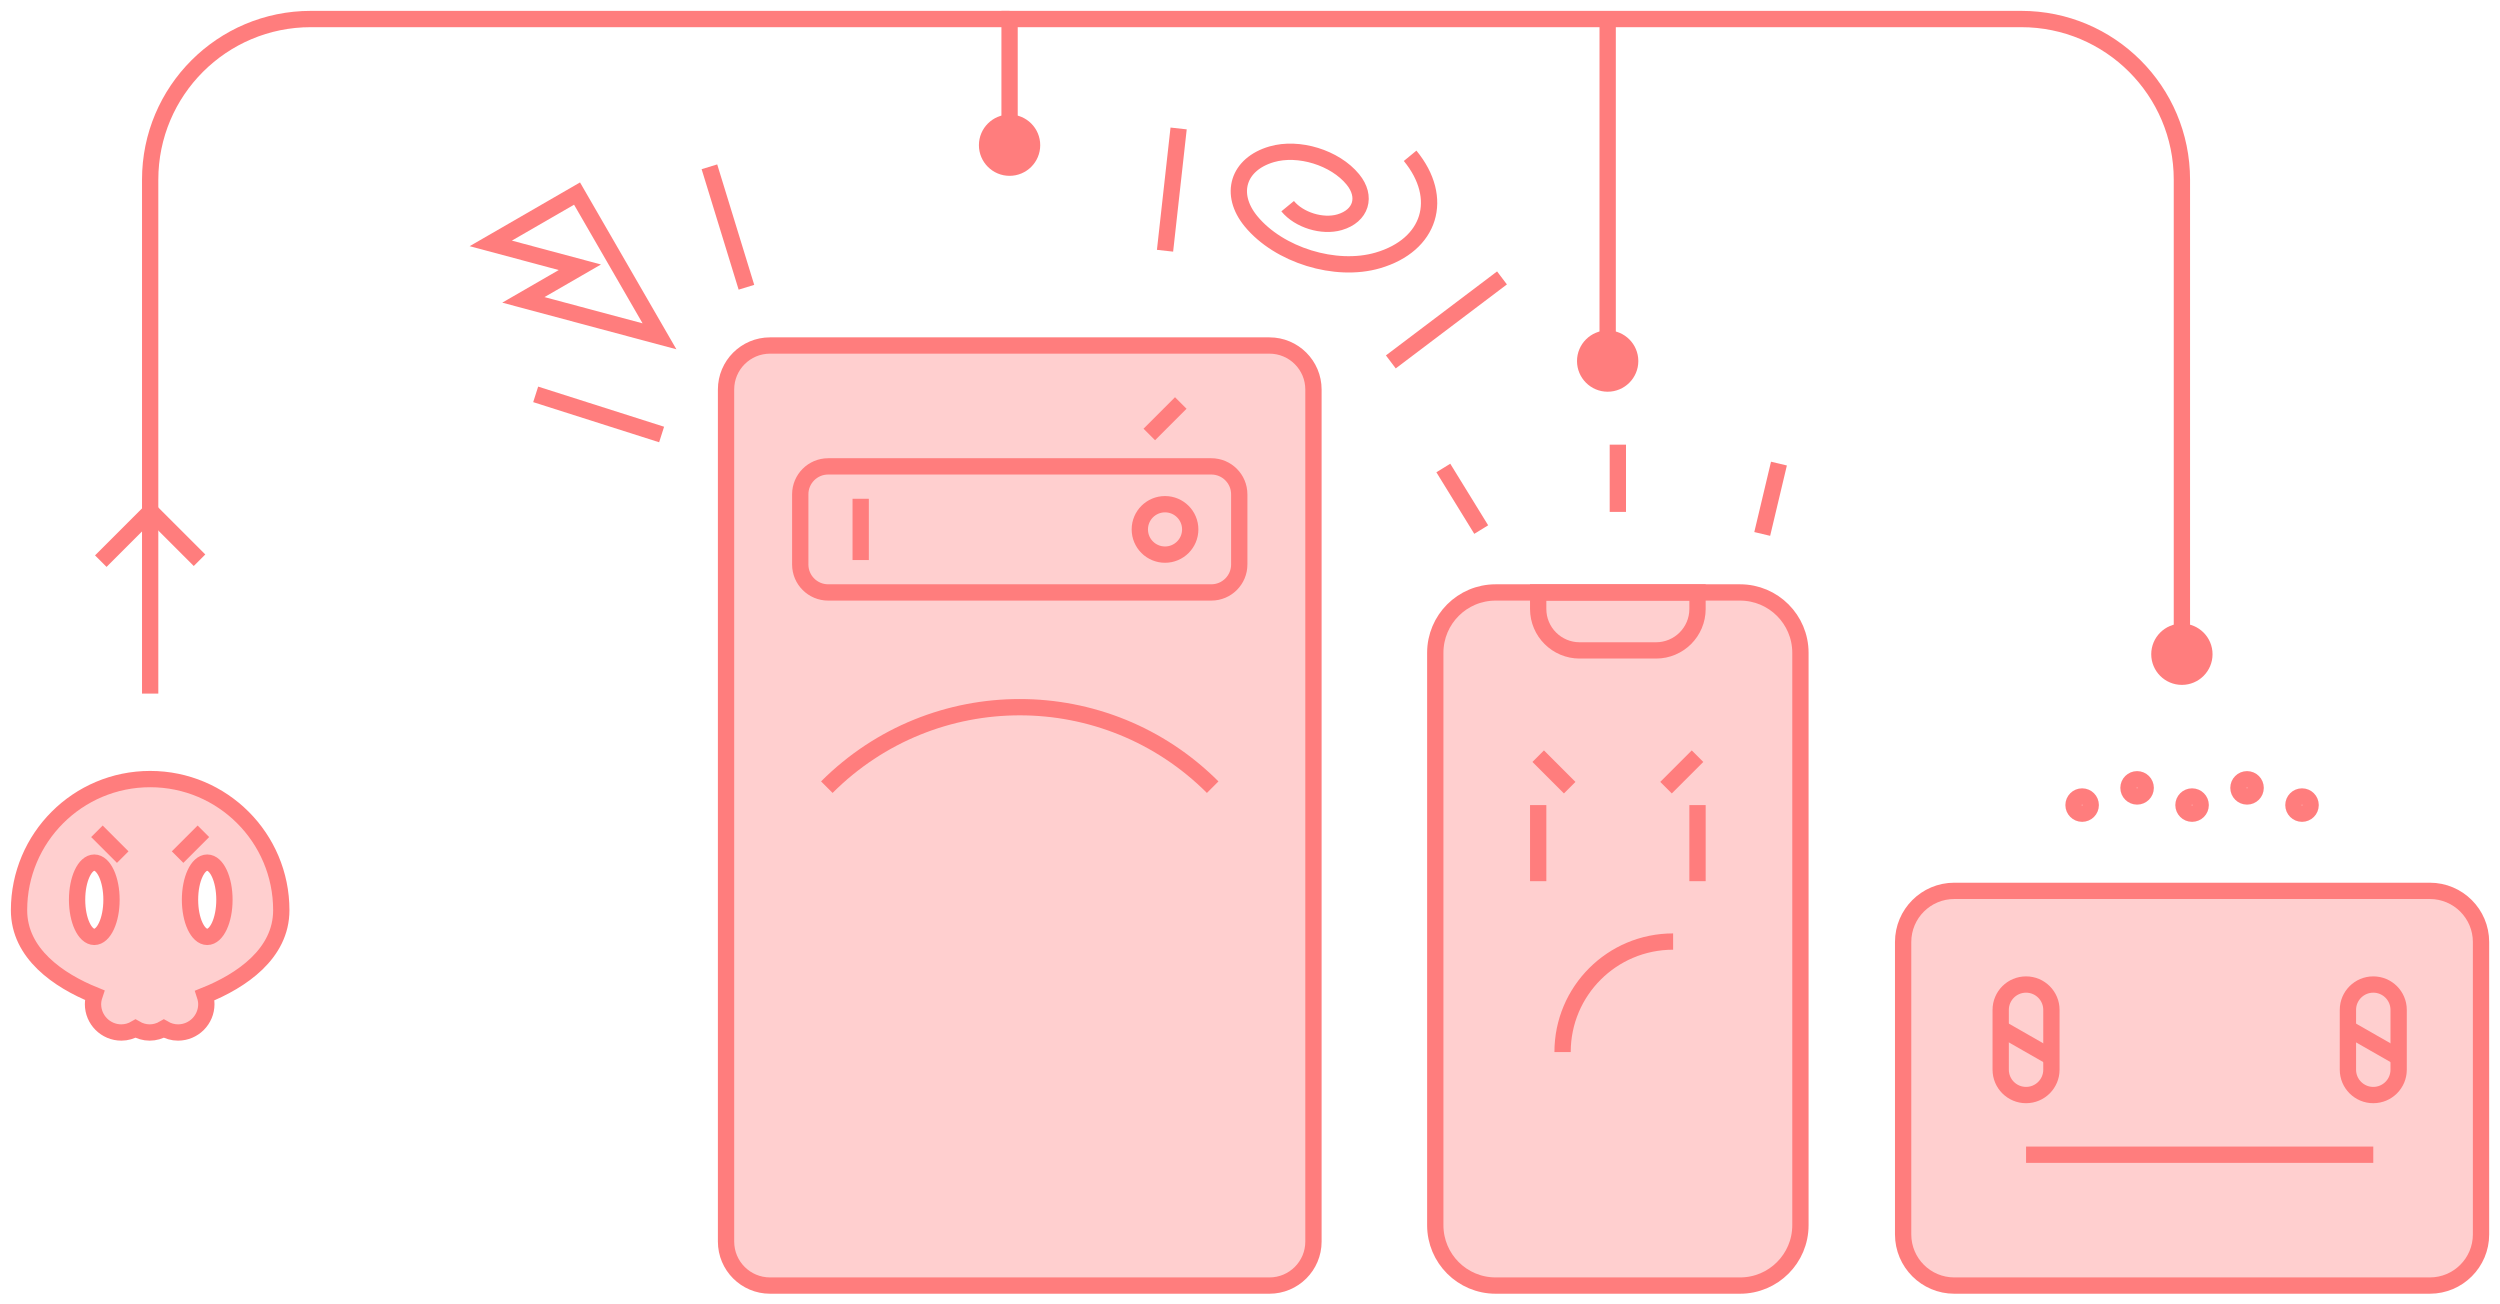 <?xml version="1.0" encoding="UTF-8"?>
<svg width="230px" height="120px" viewBox="0 0 230 120" version="1.1" xmlns="http://www.w3.org/2000/svg" xmlns:xlink="http://www.w3.org/1999/xlink">
    <!-- Generator: Sketch 52.2 (67145) - http://www.bohemiancoding.com/sketch -->
    <title>1</title>
    <desc>Created with Sketch.</desc>
    <g id="Desktop" stroke="none" stroke-width="1" fill="none" fill-rule="evenodd">
        <g id="Frontpage" transform="translate(-127, -1044)">
            <rect fill="#FFFFFF" x="0" y="0" width="1440" height="5954"></rect>
            <g id="connected1" transform="translate(127, 1044)">
                <g id="Group-105" transform="translate(1, 1)">
                    <path d="M159.085,53.505 L136.599,53.505 C133.531,53.505 131.045,55.991 131.045,59.059 L131.045,111.719 C131.045,114.787 133.531,117.273 136.599,117.273 L159.085,117.273 C162.152,117.273 164.639,114.787 164.639,111.719 L164.639,59.059 C164.639,55.991 162.152,53.505 159.085,53.505" id="Fill-1" fill="#FFCFCF"></path>
                    <path d="M159.085,53.505 L136.599,53.505 C133.531,53.505 131.045,55.991 131.045,59.059 L131.045,111.719 C131.045,114.787 133.531,117.273 136.599,117.273 L159.085,117.273 C162.152,117.273 164.639,114.787 164.639,111.719 L164.639,59.059 C164.639,55.991 162.152,53.505 159.085,53.505 Z" id="Stroke-3" stroke="#FF7D7D" stroke-width="1.5"></path>
                    <path d="M115.79,30.787 L69.843,30.787 C67.607,30.787 65.796,32.599 65.796,34.835 L65.796,113.225 C65.796,115.461 67.607,117.273 69.843,117.273 L115.79,117.273 C118.025,117.273 119.838,115.461 119.838,113.225 L119.838,34.835 C119.838,32.599 118.025,30.787 115.79,30.787" id="Fill-5" fill="#FFCFCF"></path>
                    <path d="M115.79,30.787 L69.843,30.787 C67.607,30.787 65.796,32.599 65.796,34.835 L65.796,113.225 C65.796,115.461 67.607,117.273 69.843,117.273 L115.79,117.273 C118.025,117.273 119.838,115.461 119.838,113.225 L119.838,34.835 C119.838,32.599 118.025,30.787 115.79,30.787 Z" id="Stroke-7" stroke="#FF7D7D" stroke-width="1.5"></path>
                    <path d="M110.441,41.907 L75.193,41.907 C73.773,41.907 72.623,43.057 72.623,44.477 L72.623,50.935 C72.623,52.354 73.773,53.505 75.193,53.505 L110.441,53.505 C111.861,53.505 113.011,52.354 113.011,50.935 L113.011,44.477 C113.011,43.057 111.861,41.907 110.441,41.907 Z" id="Stroke-9" stroke="#FF7D7D" stroke-width="1.5"></path>
                    <path d="M155.171,53.505 L140.513,53.505 L140.513,55.024 C140.513,57.13 142.221,58.838 144.327,58.838 L151.357,58.838 C153.463,58.838 155.171,57.13 155.171,55.024 L155.171,53.505 Z" id="Stroke-11" stroke="#FF7D7D" stroke-width="1.5"></path>
                    <path d="M191.348,73.068 C191.348,72.631 190.994,72.276 190.556,72.276 C190.119,72.276 189.765,72.631 189.765,73.068 C189.765,73.505 190.119,73.86 190.556,73.86 C190.994,73.86 191.348,73.505 191.348,73.068" id="Fill-13" fill="#FFCFCF"></path>
                    <path d="M191.348,73.068 C191.348,72.631 190.994,72.276 190.556,72.276 C190.119,72.276 189.765,72.631 189.765,73.068 C189.765,73.505 190.119,73.86 190.556,73.86 C190.994,73.86 191.348,73.505 191.348,73.068 Z" id="Stroke-15" stroke="#FF7D7D" stroke-width="1.5"></path>
                    <path d="M196.405,71.484 C196.405,71.047 196.052,70.692 195.613,70.692 C195.177,70.692 194.821,71.047 194.821,71.484 C194.821,71.921 195.177,72.276 195.613,72.276 C196.052,72.276 196.405,71.921 196.405,71.484" id="Fill-17" fill="#FFCFCF"></path>
                    <path d="M196.405,71.484 C196.405,71.047 196.052,70.692 195.613,70.692 C195.177,70.692 194.821,71.047 194.821,71.484 C194.821,71.921 195.177,72.276 195.613,72.276 C196.052,72.276 196.405,71.921 196.405,71.484 Z" id="Stroke-19" stroke="#FF7D7D" stroke-width="1.5"></path>
                    <path d="M206.52,71.484 C206.52,71.047 206.166,70.692 205.729,70.692 C205.291,70.692 204.937,71.047 204.937,71.484 C204.937,71.921 205.291,72.276 205.729,72.276 C206.166,72.276 206.52,71.921 206.52,71.484" id="Fill-21" fill="#FFCFCF"></path>
                    <path d="M206.52,71.484 C206.52,71.047 206.166,70.692 205.729,70.692 C205.291,70.692 204.937,71.047 204.937,71.484 C204.937,71.921 205.291,72.276 205.729,72.276 C206.166,72.276 206.52,71.921 206.52,71.484 Z" id="Stroke-23" stroke="#FF7D7D" stroke-width="1.5"></path>
                    <path d="M201.463,73.068 C201.463,72.631 201.109,72.276 200.671,72.276 C200.234,72.276 199.879,72.631 199.879,73.068 C199.879,73.505 200.234,73.86 200.671,73.86 C201.109,73.86 201.463,73.505 201.463,73.068" id="Fill-25" fill="#FFCFCF"></path>
                    <path d="M201.463,73.068 C201.463,72.631 201.109,72.276 200.671,72.276 C200.234,72.276 199.879,72.631 199.879,73.068 C199.879,73.505 200.234,73.86 200.671,73.86 C201.109,73.86 201.463,73.505 201.463,73.068 Z" id="Stroke-27" stroke="#FF7D7D" stroke-width="1.5"></path>
                    <path d="M211.577,73.068 C211.577,72.631 211.223,72.276 210.786,72.276 C210.348,72.276 209.994,72.631 209.994,73.068 C209.994,73.505 210.348,73.86 210.786,73.86 C211.223,73.86 211.577,73.505 211.577,73.068" id="Fill-29" fill="#FFCFCF"></path>
                    <path d="M211.577,73.068 C211.577,72.631 211.223,72.276 210.786,72.276 C210.348,72.276 209.994,72.631 209.994,73.068 C209.994,73.505 210.348,73.86 210.786,73.86 C211.223,73.86 211.577,73.505 211.577,73.068 Z" id="Stroke-31" stroke="#FF7D7D" stroke-width="1.5"></path>
                    <path d="M222.546,80.959 L178.796,80.959 C176.195,80.959 174.088,83.067 174.088,85.667 L174.088,112.565 C174.088,115.165 176.195,117.273 178.796,117.273 L222.546,117.273 C225.147,117.273 227.254,115.165 227.254,112.565 L227.254,85.667 C227.254,83.067 225.147,80.959 222.546,80.959" id="Fill-33" fill="#FFCFCF"></path>
                    <path d="M222.546,80.959 L178.796,80.959 C176.195,80.959 174.088,83.067 174.088,85.667 L174.088,112.565 C174.088,115.165 176.195,117.273 178.796,117.273 L222.546,117.273 C225.147,117.273 227.254,115.165 227.254,112.565 L227.254,85.667 C227.254,83.067 225.147,80.959 222.546,80.959 Z" id="Stroke-35" stroke="#FF7D7D" stroke-width="1.5"></path>
                    <path d="M78.183,44.887 L78.183,50.525" id="Stroke-37" stroke="#FF7D7D" stroke-width="1.5"></path>
                    <path d="M140.513,73.068 L140.513,80.068" id="Stroke-39" stroke="#FF7D7D" stroke-width="1.5"></path>
                    <path d="M155.171,73.068 L155.171,80.068" id="Stroke-41" stroke="#FF7D7D" stroke-width="1.5"></path>
                    <path d="M142.757,95.792 C142.757,90.171 147.306,85.623 152.927,85.623" id="Stroke-43" stroke="#FF7D7D" stroke-width="1.5"></path>
                    <path d="M75.068,71.419 C84.879,61.608 100.755,61.608 110.566,71.419" id="Stroke-45" stroke="#FF7D7D" stroke-width="1.5"></path>
                    <path d="M140.513,68.568 L143.41,71.465" id="Stroke-47" stroke="#FF7D7D" stroke-width="1.5"></path>
                    <path d="M155.171,68.568 L152.274,71.465" id="Stroke-49" stroke="#FF7D7D" stroke-width="1.5"></path>
                    <path d="M107.631,36.074 L104.734,38.971" id="Stroke-51" stroke="#FF7D7D" stroke-width="1.5"></path>
                    <path d="M108.501,47.706 C108.501,46.425 107.463,45.387 106.183,45.387 C104.901,45.387 103.863,46.425 103.863,47.706 C103.863,48.987 104.901,50.025 106.183,50.025 C107.463,50.025 108.501,48.987 108.501,47.706 Z" id="Stroke-53" stroke="#FF7D7D" stroke-width="1.5"></path>
                    <path d="M185.397,89.576 C184.108,89.576 183.064,90.621 183.064,91.909 L183.064,97.412 C183.064,98.701 184.108,99.745 185.397,99.745 C186.686,99.745 187.73,98.701 187.73,97.412 L187.73,91.909 C187.73,90.621 186.686,89.576 185.397,89.576 Z" id="Stroke-55" stroke="#FF7D7D" stroke-width="1.5"></path>
                    <path d="M217.342,89.576 C216.053,89.576 215.008,90.621 215.008,91.909 L215.008,97.412 C215.008,98.701 216.053,99.745 217.342,99.745 C218.63,99.745 219.675,98.701 219.675,97.412 L219.675,91.909 C219.675,90.621 218.63,89.576 217.342,89.576 Z" id="Stroke-57" stroke="#FF7D7D" stroke-width="1.5"></path>
                    <path d="M185.397,105.234 L217.342,105.234" id="Stroke-59" stroke="#FF7D7D" stroke-width="1.5"></path>
                    <path d="M183.064,93.609 L187.73,96.276" id="Stroke-61" stroke="#FF7D7D" stroke-width="1.5"></path>
                    <path d="M215.008,93.609 L219.675,96.276" id="Stroke-63" stroke="#FF7D7D" stroke-width="1.5"></path>
                    <path d="M161.124,48.123 L162.663,41.651" id="Stroke-65" stroke="#FF7D7D" stroke-width="1.5"></path>
                    <path d="M135.272,47.72 L131.785,42.055" id="Stroke-67" stroke="#FF7D7D" stroke-width="1.5"></path>
                    <path d="M147.842,46.095 L147.842,39.908" id="Stroke-69" stroke="#FF7D7D" stroke-width="1.5"></path>
                    <polygon id="Stroke-71" stroke="#FF7D7D" stroke-width="1.5" points="59.673 29.942 47.151 26.588 52.347 23.588 44.151 21.392 52.088 16.808"></polygon>
                    <path d="M128.731,13.334 C131.935,17.235 130.604,21.546 125.755,22.959 C121.877,24.091 116.655,22.477 114.09,19.355 C112.04,16.858 112.892,14.1 115.995,13.194 C118.477,12.47 121.819,13.502 123.46,15.501 C124.773,17.099 124.227,18.866 122.242,19.445 C120.653,19.907 118.514,19.247 117.463,17.968" id="Stroke-73" stroke="#FF7D7D" stroke-width="1.5"></path>
                    <path d="M106.183,22.068 L107.433,10.818" id="Stroke-75" stroke="#FF7D7D" stroke-width="1.5"></path>
                    <path d="M67.671,25.428 L64.266,14.345" id="Stroke-77" stroke="#FF7D7D" stroke-width="1.5"></path>
                    <path d="M59.868,38.974 L48.282,35.282" id="Stroke-79" stroke="#FF7D7D" stroke-width="1.5"></path>
                    <path d="M126.956,32.296 L137.183,24.568" id="Stroke-81" stroke="#FF7D7D" stroke-width="1.5"></path>
                    <polyline id="Stroke-83" stroke="#FF7D7D" stroke-width="1.5" points="8.273 50.625 12.856 46.042 17.356 50.542"></polyline>
                    <path d="M146.905,0.75 L146.905,32.358" id="Stroke-85" stroke="#FF7D7D" stroke-width="1.5"></path>
                    <path d="M144.085,32.218 C144.085,33.775 145.348,35.038 146.905,35.038 C148.462,35.038 149.725,33.775 149.725,32.218 C149.725,30.661 148.462,29.398 146.905,29.398 C145.348,29.398 144.085,30.661 144.085,32.218" id="Fill-87" fill="#FF7D7D"></path>
                    <path d="M199.735,59.331 L199.735,15.53 C199.735,7.367 193.117,0.75 184.955,0.75 L146.906,0.75 L91.881,0.75 L91.881,12.498" id="Stroke-89" stroke="#FF7D7D" stroke-width="1.5"></path>
                    <path d="M202.554,59.19 C202.554,60.747 201.291,62.01 199.735,62.01 C198.177,62.01 196.914,60.747 196.914,59.19 C196.914,57.633 198.177,56.37 199.735,56.37 C201.291,56.37 202.554,57.633 202.554,59.19" id="Fill-91" fill="#FF7D7D"></path>
                    <path d="M89.06,12.357 C89.06,13.914 90.323,15.177 91.88,15.177 C93.437,15.177 94.7,13.914 94.7,12.357 C94.7,10.8 93.437,9.537 91.88,9.537 C90.323,9.537 89.06,10.8 89.06,12.357" id="Fill-93" fill="#FF7D7D"></path>
                    <path d="M91.88,0.75 L27.595,0.75 C19.432,0.75 12.815,7.367 12.815,15.53 L12.815,62.809" id="Stroke-95" stroke="#FF7D7D" stroke-width="1.5"></path>
                    <path d="M18.065,85.194 C17.19,85.194 16.481,83.664 16.481,81.777 C16.481,79.89 17.19,78.361 18.065,78.361 C18.939,78.361 19.648,79.89 19.648,81.777 C19.648,83.664 18.939,85.194 18.065,85.194 M7.675,85.194 C6.801,85.194 6.092,83.664 6.092,81.777 C6.092,79.89 6.801,78.361 7.675,78.361 C8.549,78.361 9.258,79.89 9.258,81.777 C9.258,83.664 8.549,85.194 7.675,85.194 M24.879,82.739 C24.879,76.076 19.477,70.675 12.815,70.675 C6.152,70.675 0.751,76.076 0.751,82.739 C0.751,86.723 4.377,89.203 7.705,90.553 C7.617,90.816 7.557,91.091 7.557,91.383 C7.557,92.823 8.724,93.99 10.164,93.99 C10.641,93.99 11.083,93.852 11.467,93.629 C11.852,93.852 12.294,93.99 12.77,93.99 C13.248,93.99 13.689,93.852 14.074,93.629 C14.459,93.852 14.899,93.99 15.377,93.99 C16.816,93.99 17.983,92.823 17.983,91.383 C17.983,91.103 17.927,90.838 17.845,90.585 C21.194,89.241 24.879,86.755 24.879,82.739" id="Fill-97" fill="#FFCFCF"></path>
                    <path d="M18.065,85.194 C17.19,85.194 16.481,83.664 16.481,81.777 C16.481,79.89 17.19,78.361 18.065,78.361 C18.939,78.361 19.648,79.89 19.648,81.777 C19.648,83.664 18.939,85.194 18.065,85.194 Z M7.675,85.194 C6.801,85.194 6.092,83.664 6.092,81.777 C6.092,79.89 6.801,78.361 7.675,78.361 C8.549,78.361 9.258,79.89 9.258,81.777 C9.258,83.664 8.549,85.194 7.675,85.194 Z M24.879,82.739 C24.879,76.076 19.477,70.675 12.815,70.675 C6.152,70.675 0.751,76.076 0.751,82.739 C0.751,86.723 4.377,89.203 7.705,90.553 C7.617,90.816 7.557,91.091 7.557,91.383 C7.557,92.823 8.724,93.99 10.164,93.99 C10.641,93.99 11.083,93.852 11.467,93.629 C11.852,93.852 12.294,93.99 12.77,93.99 C13.248,93.99 13.689,93.852 14.074,93.629 C14.459,93.852 14.899,93.99 15.377,93.99 C16.816,93.99 17.983,92.823 17.983,91.383 C17.983,91.103 17.927,90.838 17.845,90.585 C21.194,89.241 24.879,86.755 24.879,82.739 Z" id="Stroke-99" stroke="#FF7D7D" stroke-width="1.5"></path>
                    <path d="M17.712,75.479 L15.337,77.854" id="Stroke-101" stroke="#FF7D7D" stroke-width="1.5"></path>
                    <path d="M10.291,77.854 L7.916,75.479" id="Stroke-103" stroke="#FF7D7D" stroke-width="1.5"></path>
                </g>
                <rect id="Rectangle" fill-rule="nonzero" x="0" y="0" width="230" height="120"></rect>
            </g>
        </g>
    </g>
</svg>